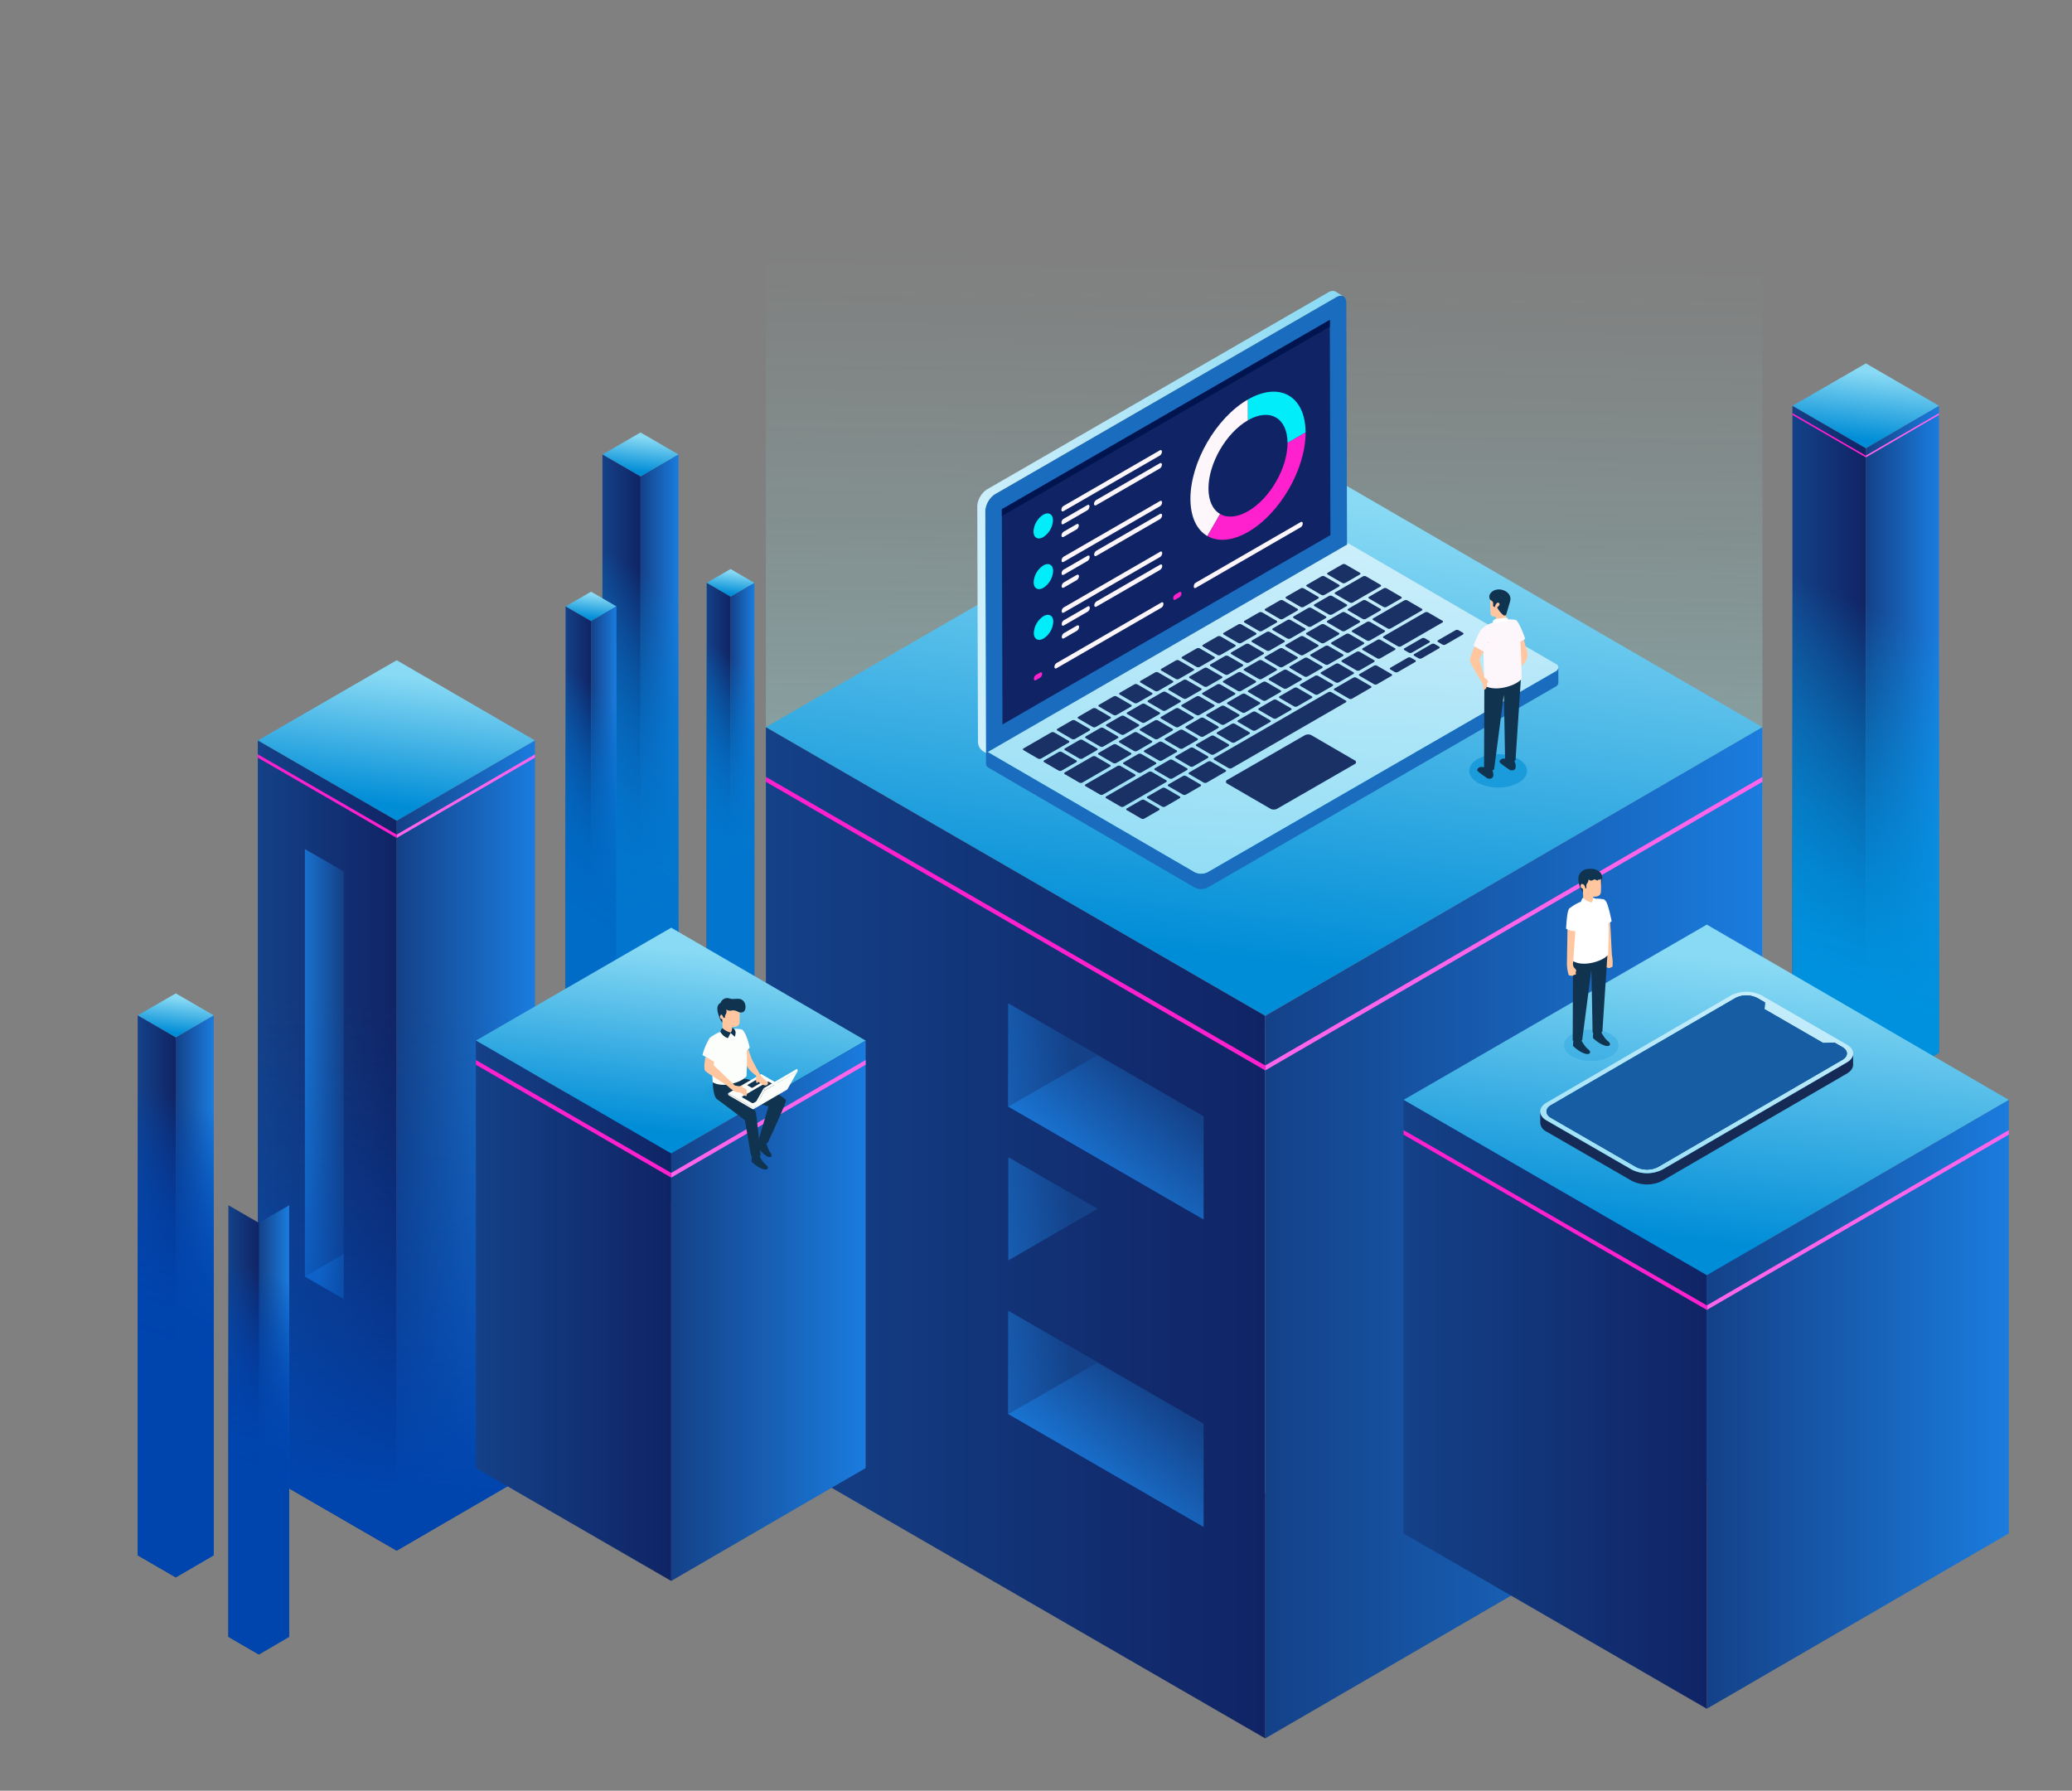<svg xmlns="http://www.w3.org/2000/svg" xmlns:xlink="http://www.w3.org/1999/xlink" width="501" height="433" viewBox="0 0 501 433">
  <rect x="0" y="0" width="501" height="433" fill="#808080" stroke="none"/>
  <defs>
    <linearGradient id="linear-gradient" x1="0.58" y1="0.111" x2="0.421" y2="0.887" gradientUnits="objectBoundingBox">
      <stop offset="0" stop-color="#89daf4"/>
      <stop offset="1" stop-color="#008dd7"/>
    </linearGradient>
    <linearGradient id="linear-gradient-2" y1="0.5" x2="1" y2="0.5" gradientUnits="objectBoundingBox">
      <stop offset="0" stop-color="#144188"/>
      <stop offset="0.997" stop-color="#1a7cde"/>
    </linearGradient>
    <linearGradient id="linear-gradient-3" y1="0.5" x2="1" y2="0.5" gradientUnits="objectBoundingBox">
      <stop offset="0" stop-color="#144188"/>
      <stop offset="0.998" stop-color="#102465"/>
    </linearGradient>
    <linearGradient id="linear-gradient-4" x1="0.521" y1="0.177" x2="0.485" y2="0.729" gradientUnits="objectBoundingBox">
      <stop offset="0" stop-color="#0276ce" stop-opacity="0"/>
      <stop offset="0.061" stop-color="#0276ce" stop-opacity="0.165"/>
      <stop offset="0.154" stop-color="#0276ce" stop-opacity="0.384"/>
      <stop offset="0.251" stop-color="#0276ce" stop-opacity="0.573"/>
      <stop offset="0.351" stop-color="#0276ce" stop-opacity="0.729"/>
      <stop offset="0.453" stop-color="#0276ce" stop-opacity="0.847"/>
      <stop offset="0.561" stop-color="#0276ce" stop-opacity="0.933"/>
      <stop offset="0.676" stop-color="#0276ce" stop-opacity="0.984"/>
      <stop offset="0.812" stop-color="#0276ce"/>
    </linearGradient>
    <linearGradient id="linear-gradient-8" x1="0.521" y1="0.177" x2="0.485" y2="0.729" gradientUnits="objectBoundingBox">
      <stop offset="0" stop-color="#006ac6" stop-opacity="0"/>
      <stop offset="0.05" stop-color="#006ac6" stop-opacity="0.133"/>
      <stop offset="0.145" stop-color="#006ac6" stop-opacity="0.361"/>
      <stop offset="0.244" stop-color="#006bc6" stop-opacity="0.561"/>
      <stop offset="0.345" stop-color="#006bc6" stop-opacity="0.718"/>
      <stop offset="0.45" stop-color="#006bc6" stop-opacity="0.843"/>
      <stop offset="0.56" stop-color="#006bc6" stop-opacity="0.929"/>
      <stop offset="0.678" stop-color="#006bc6" stop-opacity="0.984"/>
      <stop offset="0.817" stop-color="#006cc7"/>
    </linearGradient>
    <linearGradient id="linear-gradient-9" x1="0.58" y1="0.111" x2="0.421" y2="0.887" xlink:href="#linear-gradient"/>
    <linearGradient id="linear-gradient-12" x1="0.516" y1="0.177" x2="0.489" y2="0.729" gradientUnits="objectBoundingBox">
      <stop offset="0" stop-color="#0044ae" stop-opacity="0"/>
      <stop offset="0.004" stop-color="#0044ae" stop-opacity="0.012"/>
      <stop offset="0.104" stop-color="#0044ae" stop-opacity="0.271"/>
      <stop offset="0.208" stop-color="#0044ae" stop-opacity="0.494"/>
      <stop offset="0.316" stop-color="#0044ae" stop-opacity="0.678"/>
      <stop offset="0.426" stop-color="#0044ae" stop-opacity="0.82"/>
      <stop offset="0.542" stop-color="#0044ae" stop-opacity="0.922"/>
      <stop offset="0.666" stop-color="#0044ae" stop-opacity="0.98"/>
      <stop offset="0.812" stop-color="#0044ae"/>
    </linearGradient>
    <linearGradient id="linear-gradient-17" x1="0.503" y1="0.08" x2="0.496" y2="0.805" gradientUnits="objectBoundingBox">
      <stop offset="0.037" stop-color="#93fffd" stop-opacity="0"/>
      <stop offset="0.135" stop-color="#95fefd" stop-opacity="0.071"/>
      <stop offset="0.332" stop-color="#9afdfd" stop-opacity="0.251"/>
      <stop offset="0.608" stop-color="#a3fcfe" stop-opacity="0.545"/>
      <stop offset="0.951" stop-color="#b0fbfe" stop-opacity="0.941"/>
      <stop offset="1" stop-color="#b2fbff"/>
    </linearGradient>
    <linearGradient id="linear-gradient-21" x1="0.498" y1="0.128" x2="0.484" y2="0.887" xlink:href="#linear-gradient-17"/>
    <linearGradient id="linear-gradient-22" x1="0.55" y1="-0.018" x2="0.435" y2="1.175" gradientUnits="objectBoundingBox">
      <stop offset="0" stop-color="#cdeffb"/>
      <stop offset="1" stop-color="#89daf4"/>
    </linearGradient>
    <linearGradient id="linear-gradient-23" x1="0" y1="0.5" x2="1" y2="0.5" xlink:href="#linear-gradient-22"/>
    <linearGradient id="linear-gradient-24" x1="0.66" y1="0.289" x2="0.276" y2="0.794" xlink:href="#linear-gradient-2"/>
    <linearGradient id="linear-gradient-25" x1="1.004" y1="0.352" x2="-0.907" y2="0.634" gradientUnits="objectBoundingBox">
      <stop offset="0.153" stop-color="#144188"/>
      <stop offset="0.997" stop-color="#1a7cde"/>
    </linearGradient>
    <linearGradient id="linear-gradient-33" x1="0.986" y1="0.501" x2="-0.233" y2="0.499" xlink:href="#linear-gradient-2"/>
    <linearGradient id="linear-gradient-34" x1="1.343" y1="0.506" x2="0.34" y2="0.489" xlink:href="#linear-gradient-2"/>
    <linearGradient id="linear-gradient-35" x1="0.49" y1="0.926" x2="0.503" y2="0.327" gradientUnits="objectBoundingBox">
      <stop offset="0" stop-color="#0044ae"/>
      <stop offset="0.183" stop-color="#0044ae" stop-opacity="0.765"/>
      <stop offset="0.461" stop-color="#0044ae" stop-opacity="0.435"/>
      <stop offset="0.7" stop-color="#0044ae" stop-opacity="0.2"/>
      <stop offset="0.887" stop-color="#0044ae" stop-opacity="0.055"/>
      <stop offset="1" stop-color="#0044ae" stop-opacity="0"/>
    </linearGradient>
    <linearGradient id="linear-gradient-39" x1="0.476" y1="0.85" x2="0.524" y2="0.308" gradientUnits="objectBoundingBox">
      <stop offset="0" stop-color="#0091de"/>
      <stop offset="0.094" stop-color="#0091de" stop-opacity="0.965"/>
      <stop offset="0.242" stop-color="#0093df" stop-opacity="0.863"/>
      <stop offset="0.424" stop-color="#0095e1" stop-opacity="0.698"/>
      <stop offset="0.634" stop-color="#0098e3" stop-opacity="0.475"/>
      <stop offset="0.863" stop-color="#009de6" stop-opacity="0.184"/>
      <stop offset="1" stop-color="#00a0e8" stop-opacity="0"/>
    </linearGradient>
    <linearGradient id="linear-gradient-43" x1="0.642" y1="0.005" x2="0.238" y2="1.418" xlink:href="#linear-gradient-22"/>
  </defs>
  <g id="Grupo_940138" data-name="Grupo 940138" transform="translate(-874 -114)">
    <g id="Grupo_924232" data-name="Grupo 924232" transform="translate(1335.188 -38.93)">
      <g id="OBJECTS" transform="translate(-461.355 152.93)">
        <g id="Grupo_920771" data-name="Grupo 920771" transform="translate(145.831 104.573)" style="isolation: isolate">
          <g id="Grupo_920770" data-name="Grupo 920770">
            <path id="Trazado_695012" data-name="Trazado 695012" d="M236.205,163.111l-9.177,5.327-9.217-5.327,9.217-5.327Z" transform="translate(-217.811 -157.784)" fill="url(#linear-gradient)"/>
          </g>
          <path id="Trazado_695013" data-name="Trazado 695013" d="M240.786,165.759V345.665l-9.177,5.327V171.086Z" transform="translate(-222.392 -160.432)" fill="url(#linear-gradient-2)"/>
          <path id="Trazado_695014" data-name="Trazado 695014" d="M227.028,171.086V350.993l-9.217-5.327V165.759Z" transform="translate(-217.811 -160.432)" fill="url(#linear-gradient-3)"/>
        </g>
        <path id="Trazado_695015" data-name="Trazado 695015" d="M227.028,157.784l-9.217,5.327V343.018l9.217,5.327,9.177-5.327V163.111Z" transform="translate(-71.98 -53.211)" fill="url(#linear-gradient-4)"/>
        <g id="Grupo_920775" data-name="Grupo 920775" transform="translate(136.918 143.071)" style="isolation: isolate">
          <g id="Grupo_920774" data-name="Grupo 920774">
            <path id="Trazado_695016" data-name="Trazado 695016" d="M216.773,218.981l-6.139,3.564-6.166-3.564,6.166-3.564Z" transform="translate(-204.469 -215.417)" fill="url(#linear-gradient)"/>
          </g>
          <path id="Trazado_695017" data-name="Trazado 695017" d="M219.838,220.752V341.1l-6.139,3.564V224.315Z" transform="translate(-207.533 -217.188)" fill="url(#linear-gradient-2)"/>
          <path id="Trazado_695018" data-name="Trazado 695018" d="M210.635,224.315V344.661l-6.166-3.564V220.752Z" transform="translate(-204.469 -217.188)" fill="url(#linear-gradient-3)"/>
        </g>
        <path id="Trazado_695019" data-name="Trazado 695019" d="M210.634,215.417l-6.166,3.564V339.326l6.166,3.564,6.139-3.564V218.981Z" transform="translate(-67.551 -72.346)" fill="url(#linear-gradient-8)"/>
        <g id="Grupo_920779" data-name="Grupo 920779" transform="translate(33.458 240.198)" style="isolation: isolate">
          <g id="Grupo_920778" data-name="Grupo 920778">
            <path id="Trazado_695020" data-name="Trazado 695020" d="M67.983,366.144l-9.177,5.327-9.217-5.327,9.217-5.327Z" transform="translate(-49.589 -360.816)" fill="url(#linear-gradient-9)"/>
          </g>
          <path id="Trazado_695021" data-name="Trazado 695021" d="M72.564,368.792V499.344l-9.177,5.327V374.119Z" transform="translate(-54.17 -363.464)" fill="url(#linear-gradient-2)"/>
          <path id="Trazado_695022" data-name="Trazado 695022" d="M58.806,374.119V504.671l-9.217-5.327V368.792Z" transform="translate(-49.589 -363.464)" fill="url(#linear-gradient-3)"/>
        </g>
        <path id="Trazado_695023" data-name="Trazado 695023" d="M58.806,360.816l-9.217,5.327V496.7l9.217,5.327,9.177-5.327V366.144Z" transform="translate(-16.131 -120.618)" fill="url(#linear-gradient-12)"/>
        <g id="Grupo_920783" data-name="Grupo 920783" transform="translate(171.036 137.595)" style="isolation: isolate">
          <g id="Grupo_920782" data-name="Grupo 920782">
            <path id="Trazado_695024" data-name="Trazado 695024" d="M267.093,210.563l-5.762,3.345-5.787-3.345,5.787-3.345Z" transform="translate(-255.544 -207.218)" fill="url(#linear-gradient)"/>
          </g>
          <path id="Trazado_695025" data-name="Trazado 695025" d="M269.97,212.225V325.183l-5.762,3.345V215.57Z" transform="translate(-258.421 -208.881)" fill="url(#linear-gradient-2)"/>
          <path id="Trazado_695026" data-name="Trazado 695026" d="M261.331,215.57V328.528l-5.787-3.345V212.225Z" transform="translate(-255.544 -208.881)" fill="url(#linear-gradient-3)"/>
        </g>
        <path id="Trazado_695027" data-name="Trazado 695027" d="M261.331,207.218l-5.787,3.345V323.521l5.787,3.345,5.762-3.345V210.563Z" transform="translate(-84.508 -69.623)" fill="url(#linear-gradient-4)"/>
        <path id="Trazado_695028" data-name="Trazado 695028" d="M276.977,41.675V305.957l120.74,69.785,120.216-69.786V41.674Z" transform="translate(-91.623 -14.662)" opacity="0.561" fill="url(#linear-gradient-17)" style="mix-blend-mode: overlay;isolation: isolate"/>
        <g id="Grupo_920788" data-name="Grupo 920788" transform="translate(185.354 106.048)">
          <g id="Grupo_920787" data-name="Grupo 920787" style="isolation: isolate">
            <g id="Grupo_920786" data-name="Grupo 920786">
              <path id="Trazado_695029" data-name="Trazado 695029" d="M517.932,229.776,397.716,299.562l-120.74-69.785,120.74-69.786Z" transform="translate(-276.976 -159.991)" fill="url(#linear-gradient)"/>
            </g>
            <path id="Trazado_695030" data-name="Trazado 695030" d="M577.94,264.46V439.184L457.724,508.97V334.245Z" transform="translate(-336.985 -194.675)" fill="url(#linear-gradient-2)"/>
            <path id="Trazado_695031" data-name="Trazado 695031" d="M397.716,334.246V508.971l-120.74-69.785V264.461Z" transform="translate(-276.976 -194.675)" fill="url(#linear-gradient-3)"/>
          </g>
        </g>
        <path id="Trazado_695032" data-name="Trazado 695032" d="M457.724,353.427,577.94,283.641v-1.193L457.724,352.234Z" transform="translate(-151.631 -94.6)" fill="#ff65eb"/>
        <path id="Trazado_695033" data-name="Trazado 695033" d="M276.976,283.643l120.74,69.785v-1.193L276.976,282.45Z" transform="translate(-91.623 -94.6)" fill="#ff20ce"/>
        <path id="Trazado_695034" data-name="Trazado 695034" d="M443.287,124.9l4.771,33.947,5.08,2.933,5.047-2.933,4.188-33.947Z" transform="translate(-146.838 -42.295)" opacity="0.561" fill="url(#linear-gradient-21)" style="mix-blend-mode: overlay;isolation: isolate"/>
        <path id="Trazado_695035" data-name="Trazado 695035" d="M450.43,174.266l5.047-2.933,5.08,2.933L455.51,177.2Z" transform="translate(-149.209 -57.709)" fill="#a5ffff"/>
        <g id="Grupo_920791" data-name="Grupo 920791" transform="translate(238.398 71.497)">
          <path id="Trazado_695042" data-name="Trazado 695042" d="M441.416,198.027a3.5,3.5,0,0,1,3.191,0l49.765,28.92a.978.978,0,0,1,0,1.852l-84.107,48.56a3.523,3.523,0,0,1-3.2,0L357.3,248.435a.976.976,0,0,1,.01-1.849Z" transform="translate(-356.469 -137.941)" fill="url(#linear-gradient-22)"/>
          <path id="Trazado_695043" data-name="Trazado 695043" d="M447.969,209.964a.85.85,0,0,1-.762,0l-3.475-2.019a.234.234,0,0,1,0-.442l3.5-2.019a.845.845,0,0,1,.762,0l3.475,2.019a.234.234,0,0,1,0,.442Zm-1.529.882a.234.234,0,0,0,0-.442l-3.475-2.019a.85.85,0,0,0-.762,0l-3.5,2.019a.234.234,0,0,0,0,.442l3.475,2.019a.845.845,0,0,0,.762,0Zm-5.033,2.906c.216-.125.21-.321,0-.442l-3.475-2.019a.834.834,0,0,0-.762,0l-3.49,2.015c-.216.125-.21.321,0,.441l3.475,2.019a.834.834,0,0,0,.762,0Zm20.047,0a.234.234,0,0,0,0-.441l-3.475-2.019a.846.846,0,0,0-.762,0l-3.5,2.019a.234.234,0,0,0,0,.441l3.474,2.019a.846.846,0,0,0,.762,0ZM444.771,217.6l3.49-2.015c.216-.125.21-.321,0-.442l-3.474-2.019a.834.834,0,0,0-.762,0l-3.49,2.015c-.216.125-.218.325-.01.446L444,217.6A.851.851,0,0,0,444.771,217.6Zm8.184-3.405a.845.845,0,0,0-.762,0l-3.5,2.019a.234.234,0,0,0,0,.442l3.475,2.019a.85.85,0,0,0,.762,0l3.5-2.019a.234.234,0,0,0,0-.442Zm-21.6,5.367a.234.234,0,0,0,0-.442l-3.475-2.019a.846.846,0,0,0-.762,0l-3.5,2.019a.234.234,0,0,0,0,.442l3.474,2.019a.846.846,0,0,0,.762,0Zm3.357,3.847,3.5-2.019a.234.234,0,0,0,0-.441l-3.474-2.019a.846.846,0,0,0-.762,0l-3.5,2.019a.234.234,0,0,0,0,.441l3.474,2.019A.846.846,0,0,0,434.711,223.4Zm-8.383-.945a.234.234,0,0,0,0-.441L422.855,220a.845.845,0,0,0-.762,0l-3.5,2.019a.234.234,0,0,0,0,.441l3.475,2.019a.846.846,0,0,0,.762,0Zm15.781,2.019a.846.846,0,0,0,.762,0l3.5-2.019a.234.234,0,0,0,0-.442L442.9,220a.845.845,0,0,0-.762,0l-3.5,2.019a.234.234,0,0,0,0,.441Zm-16.658-.633a.234.234,0,0,0,0,.442l3.475,2.019a.845.845,0,0,0,.762,0l3.5-2.019a.234.234,0,0,0,0-.442l-3.475-2.019a.845.845,0,0,0-.762,0Zm-4.149,1.516a.234.234,0,0,0,0-.442l-3.475-2.019a.846.846,0,0,0-.762,0l-3.5,2.019a.234.234,0,0,0,0,.442l3.474,2.019a.85.85,0,0,0,.762,0Zm15.781,2.019a.847.847,0,0,0,.762,0l3.5-2.019a.234.234,0,0,0,0-.442l-3.475-2.019a.846.846,0,0,0-.762,0l-3.5,2.019a.234.234,0,0,0,0,.442Zm27.567-.229c-.216.125-.21.321,0,.442l1.039.6a.832.832,0,0,0,.762,0l4.176-2.41a.234.234,0,0,0,0-.442l-1.039-.6a.849.849,0,0,0-.762,0Zm-44.226-.4c-.216.125-.21.321,0,.442l3.475,2.019a.834.834,0,0,0,.762,0l3.49-2.015c.216-.125.21-.321,0-.441l-3.475-2.019a.836.836,0,0,0-.762,0Zm12.419-.945a.85.85,0,0,0-.762,0l-3.5,2.019a.234.234,0,0,0,0,.442l3.475,2.019a.846.846,0,0,0,.762,0l3.5-2.019a.234.234,0,0,0,0-.442ZM415.4,229.649c-.216.125-.21.321,0,.442l3.475,2.019a.832.832,0,0,0,.762,0l3.49-2.015c.216-.125.21-.321,0-.441l-3.475-2.019a.832.832,0,0,0-.762,0Zm26.942.921c.209-.121.217-.317,0-.441l-3.468-2.015a.834.834,0,0,0-.762,0l-3.5,2.019c-.209.12-.217.316,0,.441l3.468,2.015a.834.834,0,0,0,.762,0Zm-31.1.6a.234.234,0,0,0,0-.442l-3.475-2.019a.846.846,0,0,0-.762,0l-3.49,2.015c-.216.125-.217.325-.009.446l3.475,2.019a.848.848,0,0,0,.769,0Zm-.878,1.386a.234.234,0,0,0,0,.442l3.474,2.019a.85.85,0,0,0,.762,0L418.1,233a.234.234,0,0,0,0-.442l-3.475-2.019a.846.846,0,0,0-.762,0Zm22.691,2.935a.834.834,0,0,0,.762,0l3.5-2.019c.21-.12.218-.316,0-.441l-3.468-2.015a.832.832,0,0,0-.762,0l-3.5,2.019c-.209.121-.218.317,0,.441Zm-26.839-1.419a.234.234,0,0,0,0-.442l-3.475-2.019a.845.845,0,0,0-.762,0l-3.5,2.019a.234.234,0,0,0,0,.442l3.475,2.019a.85.85,0,0,0,.762,0Zm16.575-2.465a.849.849,0,0,0-.77,0l-3.49,2.015c-.216.125-.21.321,0,.442L422,236.086a.836.836,0,0,0,.762,0l3.49-2.015c.216-.125.217-.325.009-.446Zm-17.453,3.851a.234.234,0,0,0,0,.442l3.475,2.019a.846.846,0,0,0,.762,0l3.5-2.019a.234.234,0,0,0,0-.442l-3.475-2.019a.849.849,0,0,0-.761,0Zm40.037.033a.233.233,0,0,0,0,.442l3.474,2.019a.834.834,0,0,0,.762,0l4.514-2.607a.234.234,0,0,0,0-.441l-3.475-2.019a.845.845,0,0,0-.762,0Zm-27.618-.979a.847.847,0,0,0-.762,0l-3.49,2.015c-.216.125-.218.325-.01.446l3.475,2.019a.848.848,0,0,0,.769,0l3.49-2.015a.234.234,0,0,0,0-.442Zm22.085,3.294c.209-.121.21-.321,0-.446l-3.468-2.015a.836.836,0,0,0-.762,0l-3.5,2.019c-.209.121-.217.317,0,.442l3.468,2.015a.848.848,0,0,0,.769,0Zm-39.53.554a.234.234,0,0,0,0,.441l3.475,2.019a.845.845,0,0,0,.762,0l3.5-2.019a.234.234,0,0,0,0-.441l-3.475-2.019a.846.846,0,0,0-.762,0Zm-4.148,1.515a.233.233,0,0,0,0-.441l-3.474-2.02a.848.848,0,0,0-.762,0l-3.5,2.019a.234.234,0,0,0,0,.442l3.475,2.019a.846.846,0,0,0,.762,0Zm16.568-2.46a.846.846,0,0,0-.762,0l-3.5,2.019a.234.234,0,0,0,0,.441l3.474,2.019a.846.846,0,0,0,.762,0l3.5-2.019a.234.234,0,0,0,0-.441Zm-13.211,6.307,3.49-2.015c.216-.125.217-.325.009-.446l-3.475-2.019a.848.848,0,0,0-.769,0l-3.49,2.015a.234.234,0,0,0,0,.441l3.475,2.019A.846.846,0,0,0,399.519,243.722Zm-8.391-.941c.216-.125.218-.325.01-.446l-3.475-2.019a.848.848,0,0,0-.769,0l-3.49,2.015c-.216.125-.21.321,0,.441l3.475,2.019a.832.832,0,0,0,.762,0Zm16.575-2.465a.845.845,0,0,0-.762,0l-3.5,2.019a.234.234,0,0,0,0,.442l3.475,2.019a.847.847,0,0,0,.762,0l3.5-2.019a.234.234,0,0,0,0-.442Zm22.085,3.293c.209-.12.21-.321,0-.446l-3.468-2.015a.834.834,0,0,0-.762,0l-3.5,2.019c-.209.12-.217.316,0,.441l3.468,2.015a.848.848,0,0,0,.769,0Zm-39.53.554a.233.233,0,0,0,0,.442l3.475,2.019a.834.834,0,0,0,.762,0l3.49-2.015c.216-.125.21-.321,0-.442l-3.475-2.019a.834.834,0,0,0-.762,0ZM401.89,247.7a.846.846,0,0,0,.762,0l3.5-2.019a.234.234,0,0,0,0-.442l-3.475-2.019a.846.846,0,0,0-.762,0l-3.5,2.019a.234.234,0,0,0,0,.442Zm-4.239-1.578a.848.848,0,0,0-.769,0l-3.49,2.015c-.216.124-.21.32,0,.441l3.475,2.019a.832.832,0,0,0,.762,0l3.491-2.015c.216-.125.217-.325.009-.445Zm22.077,3.3c.216-.125.21-.321,0-.446l-3.468-2.015a.822.822,0,0,0-.762,0L412,248.972c-.216.125-.224.321-.009.446l3.468,2.015a.851.851,0,0,0,.776,0Zm-49.55.554a.233.233,0,0,0,0,.441l3.475,2.019a.845.845,0,0,0,.762,0l6.663-3.847a.234.234,0,0,0,0-.441l-3.475-2.019a.845.845,0,0,0-.762,0Zm21.652,3.535a.85.85,0,0,0,.769,0l3.49-2.015a.234.234,0,0,0,0-.442l-3.475-2.019a.846.846,0,0,0-.762,0l-3.49,2.015c-.216.125-.217.325-.009.446Zm24.46-1.224c-.216.125-.218.325-.009.446l3.474,2.019a.849.849,0,0,0,.77,0l27.548-15.9a.234.234,0,0,0,0-.442l-3.474-2.019a.846.846,0,0,0-.762,0Zm-41.119.591a.234.234,0,0,0,0,.441l3.475,2.019a.85.85,0,0,0,.762,0l3.5-2.019a.234.234,0,0,0,0-.441l-3.474-2.019a.846.846,0,0,0-.762,0Zm22.691,2.935a.832.832,0,0,0,.762,0l3.49-2.015c.216-.125.225-.321.01-.446l-3.468-2.015a.837.837,0,0,0-.77,0l-3.49,2.015c-.209.121-.217.317,0,.442Zm11.813-.587c.209-.121.21-.321,0-.446l-3.468-2.015a.834.834,0,0,0-.762,0l-3.5,2.019c-.209.121-.218.317,0,.442l3.468,2.015a.85.85,0,0,0,.769,0Zm-29.51.553a.234.234,0,0,0,0,.442l3.475,2.019a.844.844,0,0,0,.761,0l6.663-3.847a.234.234,0,0,0,0-.442l-3.474-2.019a.85.85,0,0,0-.762,0Zm30.075,0c-.216.125-.21.321,0,.441l3.475,2.019a.832.832,0,0,0,.762,0l4.514-2.607a.234.234,0,0,0,0-.441l-3.475-2.019a.844.844,0,0,0-.762,0Zm-20.08,5.808c-.209.121-.218.317,0,.442l3.468,2.015a.848.848,0,0,0,.769,0l10.255-5.921c.209-.121.21-.321,0-.446l-3.468-2.015a.836.836,0,0,0-.762,0Zm10.02,0a.234.234,0,0,0,0,.442l3.475,2.019a.846.846,0,0,0,.762,0l3.5-2.019a.234.234,0,0,0,0-.441l-3.475-2.019a.847.847,0,0,0-.762,0Zm56.28-50.737a.234.234,0,0,0,0-.442l-3.475-2.019a.849.849,0,0,0-.762,0l-6.663,3.848c-.216.125-.21.321,0,.441l3.474,2.019a.834.834,0,0,0,.762,0Zm-20.08,5.808a.234.234,0,0,0,0-.442l-3.475-2.019a.845.845,0,0,0-.762,0l-3.5,2.019a.234.234,0,0,0,0,.442l3.475,2.019a.846.846,0,0,0,.762,0Zm3.357,3.847,3.5-2.019a.234.234,0,0,0,0-.441l-3.475-2.019a.847.847,0,0,0-.762,0l-3.5,2.019a.234.234,0,0,0,0,.442l3.475,2.019A.845.845,0,0,0,439.737,220.5Zm26.711-3.851c.209-.121.218-.317,0-.442l-3.468-2.015a.838.838,0,0,0-.762,0l-7.492,4.326c-.209.121-.218.317,0,.442l3.468,2.015a.836.836,0,0,0,.762,0Zm-19.306,4.921a.834.834,0,0,0,.762,0l3.49-2.015c.216-.125.21-.321,0-.442l-3.475-2.019a.834.834,0,0,0-.762,0l-3.49,2.015c-.216.125-.21.321,0,.442Zm10.285.287c.209-.121.218-.317,0-.442l-3.468-2.015a.834.834,0,0,0-.762,0l-3.5,2.019c-.209.12-.217.316,0,.441l3.468,2.015a.832.832,0,0,0,.762,0Zm-.178.991c-.209.121-.218.317,0,.442L460.7,225.3a.845.845,0,0,0,.762,0l9.967-5.753a.234.234,0,0,0,0-.442l-3.453-2.007a.834.834,0,0,0-.762,0Zm-4.856,1.916c.216-.125.217-.317,0-.442l-3.468-2.015a.822.822,0,0,0-.762,0l-3.49,2.015c-.216.125-.218.317,0,.442l3.468,2.015a.822.822,0,0,0,.762,0Zm9.885,1.007c-.216.125-.21.321,0,.442l1.032.6a.836.836,0,0,0,.769,0l4.175-2.41c.21-.121.21-.321,0-.446l-1.032-.6a.85.85,0,0,0-.762,0Zm-3.389,4.687c-.216.125-.21.321,0,.442l1.031.6a.839.839,0,0,0,.77,0l4.175-2.411c.209-.121.21-.321,0-.446l-1.031-.6a.85.85,0,0,0-.762,0Zm11.524-6.637c-.216.124-.21.32,0,.441l1.032.6a.836.836,0,0,0,.769,0l4.175-2.411c.21-.121.21-.321,0-.446l-1.032-.6a.846.846,0,0,0-.762,0Zm-10.48,2.357a.234.234,0,0,0,0-.442l-3.453-2.007a.834.834,0,0,0-.762,0l-3.5,2.019c-.209.121-.217.316,0,.441l3.454,2.007a.846.846,0,0,0,.762,0Zm-12.566,1.486c.209-.121.217-.317,0-.442l-3.468-2.015a.834.834,0,0,0-.762,0l-3.491,2.015c-.216.125-.224.321-.009.446l3.468,2.015a.838.838,0,0,0,.769,0Zm-31.1.6c.216-.125.217-.325.009-.446L412.8,225.8a.85.85,0,0,0-.769,0l-3.49,2.015c-.216.125-.21.321,0,.442l3.475,2.019a.832.832,0,0,0,.762,0Zm34.393,2.844a.85.85,0,0,0,.769,0l3.375-1.949.1-.083a.234.234,0,0,0,0-.442l-3.454-2.007a.834.834,0,0,0-.762,0l-3.5,2.019c-.209.121-.218.317,0,.442ZM427.816,228.7a.845.845,0,0,0-.762,0l-3.5,2.019a.234.234,0,0,0,0,.441l3.475,2.019a.845.845,0,0,0,.762,0l3.5-2.019a.234.234,0,0,0,0-.441Zm17.818,5.309a.835.835,0,0,0,.769,0l3.49-2.015a.237.237,0,0,0,0-.45l-3.468-2.015a.835.835,0,0,0-.77,0l-3.49,2.015c-.216.125-.217.317,0,.442Zm5.79-2.015c-.216.125-.21.321,0,.442l3.475,2.019a.836.836,0,0,0,.762,0l3.461-2c.216-.125.218-.325.01-.446l-3.475-2.019a.848.848,0,0,0-.769,0Zm-6.558,2.906c.216-.125.21-.32,0-.445l-3.468-2.015a.821.821,0,0,0-.762,0l-3.49,2.015c-.216.125-.225.32-.01.445l3.468,2.015a.851.851,0,0,0,.776,0Zm-16.839,3.489a.833.833,0,0,0,.762,0l3.5-2.019c.209-.121.217-.317,0-.442l-3.468-2.015a.836.836,0,0,0-.762,0l-3.5,2.019c-.209.121-.217.317,0,.442Zm-26.84-1.42a.234.234,0,0,0,0-.442l-3.475-2.019a.85.85,0,0,0-.762,0l-3.5,2.019a.234.234,0,0,0,0,.442l3.475,2.019a.845.845,0,0,0,.761,0ZM423,241.295a.836.836,0,0,0,.762,0l3.49-2.015c.216-.125.224-.321.009-.446l-3.468-2.015a.836.836,0,0,0-.769,0l-3.49,2.015c-.209.121-.218.317,0,.442Zm11.813-.587c.209-.121.21-.321,0-.446l-3.468-2.015a.832.832,0,0,0-.762,0l-3.5,2.019c-.209.121-.218.317,0,.442l3.468,2.015a.849.849,0,0,0,.77,0ZM417.968,244.2a.836.836,0,0,0,.769,0l3.49-2.015c.216-.125.218-.316,0-.441l-3.468-2.015a.822.822,0,0,0-.762,0l-3.49,2.015c-.216.125-.224.321-.009.446Zm-5.027,2.9a.836.836,0,0,0,.762,0l3.5-2.019c.209-.121.217-.317,0-.442l-3.468-2.015a.832.832,0,0,0-.762,0l-3.5,2.019c-.209.121-.218.317,0,.442Zm-26.839-1.42a.234.234,0,0,0,0-.442l-3.475-2.019a.85.85,0,0,0-.762,0l-3.49,2.015c-.216.125-.217.325-.009.446l3.474,2.019a.849.849,0,0,0,.77,0Zm38.652.833c.216-.125.218-.325,0-.45l-3.468-2.015a.836.836,0,0,0-.769,0l-3.49,2.015c-.216.125-.218.317,0,.442l3.468,2.015a.837.837,0,0,0,.77,0Zm-35.288,3.01,3.49-2.015a.234.234,0,0,0,0-.442l-3.474-2.019a.846.846,0,0,0-.762,0l-3.49,2.015c-.216.125-.218.325-.009.446l3.474,2.019A.849.849,0,0,0,389.466,249.526Zm18.449.479a.832.832,0,0,0,.762,0l3.5-2.019c.209-.121.218-.317,0-.442l-3.468-2.015a.834.834,0,0,0-.762,0l-3.5,2.019c-.209.121-.217.317,0,.442Zm-24.244,2.427a.845.845,0,0,0,.762,0l3.5-2.019a.234.234,0,0,0,0-.442l-3.475-2.019a.844.844,0,0,0-.761,0l-3.5,2.019a.234.234,0,0,0,0,.442Zm23.478-1.544c.209-.121.217-.317,0-.441l-3.468-2.015a.832.832,0,0,0-.762,0l-3.5,2.019c-.209.12-.218.316,0,.441l3.468,2.015a.834.834,0,0,0,.762,0Zm3.287,3.448a.848.848,0,0,0,.769,0l3.5-2.019c.209-.12.21-.321,0-.446l-3.468-2.015a.834.834,0,0,0-.762,0l-3.5,2.019c-.209.12-.217.316,0,.441Zm-25.269,4.347c-.209.121-.217.317,0,.442l3.468,2.015a.832.832,0,0,0,.762,0l7.695-4.442c.216-.125.217-.317,0-.442l-3.468-2.015a.824.824,0,0,0-.762,0Zm20.047,0c-.216.125-.217.325-.009.446l3.474,2.019a.849.849,0,0,0,.77,0l3.49-2.015a.234.234,0,0,0,0-.442l-3.475-2.019a.846.846,0,0,0-.762,0Zm14.231-1.095a.489.489,0,0,0-.005.925l10.439,6.066a1.767,1.767,0,0,0,1.6,0l18.744-10.789a.488.488,0,0,0,0-.925l-10.438-6.067a1.755,1.755,0,0,0-1.6,0Zm-24.291,6.9a.234.234,0,0,0,0,.441l3.474,2.019a.846.846,0,0,0,.762,0l3.5-2.019a.234.234,0,0,0,0-.441l-3.475-2.019a.846.846,0,0,0-.762,0Z" transform="translate(-360.911 -140.514)" fill="#193164"/>
          <path id="Trazado_695044" data-name="Trazado 695044" d="M441.283,108.6c1.327-.766,2.4-.152,2.409,1.373l.166,58.486L356.55,218.865l-.166-58.485a5.275,5.275,0,0,1,2.393-4.146Z" transform="translate(-356.384 -108.269)" fill="#1a6cbe"/>
          <path id="Trazado_695045" data-name="Trazado 695045" d="M495.034,242.895a1.124,1.124,0,0,1-.665.929l-84.107,48.56a3.523,3.523,0,0,1-3.2,0L357.3,263.459c-.052-.031-.091-.065-.137-.1a1.667,1.667,0,0,1-.163-.121,1.287,1.287,0,0,1-.18-.2l-.025-.036a.949.949,0,0,1-.108-.21c0-.008,0-.016-.007-.024a.777.777,0,0,1-.039-.232l.011,3.683v.019a.649.649,0,0,0,.039.212c0,.008,0,.016.007.024s0,.013.006.019a.85.85,0,0,0,.059.128c.012.021.029.042.043.063l.025.036a.392.392,0,0,0,.023.035,1.325,1.325,0,0,0,.14.15l.015.012a1.928,1.928,0,0,0,.164.121c.037.026.067.055.109.08l.027.017,49.765,28.92a3.522,3.522,0,0,0,3.2,0l84.107-48.559a1.128,1.128,0,0,0,.665-.929Z" transform="translate(-356.469 -152.965)" fill="#1a6cbe"/>
        </g>
        <g id="Grupo_920793" data-name="Grupo 920793" transform="translate(236.464 70.343)">
          <g id="Grupo_920792" data-name="Grupo 920792" transform="translate(5.942 7.008)">
            <path id="Trazado_695046" data-name="Trazado 695046" d="M441.687,117.031l.148,52.039-79.3,45.786-.148-52.039Z" transform="translate(-362.383 -117.031)" fill="#102465"/>
          </g>
          <path id="Trazado_695047" data-name="Trazado 695047" d="M441.692,118.682l0-1.651-79.3,45.786,0,1.651Z" transform="translate(-356.441 -110.023)" fill="#00154f"/>
          <path id="Trazado_695048" data-name="Trazado 695048" d="M440.85,107.791a1.941,1.941,0,0,1,.393-.085l.035,0a1.438,1.438,0,0,1,.386.02l.019,0a1.178,1.178,0,0,1,.347.131L440.1,106.7l-.013-.007a1.161,1.161,0,0,0-.247-.1c-.028-.008-.057-.014-.087-.02l-.019,0-.029-.007a1.458,1.458,0,0,0-.145-.017,1.4,1.4,0,0,0-.159,0c-.017,0-.035,0-.053.005l-.035,0c-.03,0-.059,0-.09.009a1.96,1.96,0,0,0-.211.045c-.03.009-.061.023-.092.032s-.056.019-.084.029-.07.021-.107.036a2.977,2.977,0,0,0-.337.168l-82.506,47.635a3.723,3.723,0,0,0-.452.313c-.047.037-.092.081-.139.122-.071.062-.144.12-.212.187-.031.03-.059.064-.09.1l-.08.086c-.03.033-.062.063-.092.1-.067.077-.132.156-.2.237-.022.029-.042.058-.064.087l-.033.045c-.021.029-.043.056-.063.085-.047.068-.094.138-.139.208s-.084.134-.124.2l-.009.017-.009.016c-.032.055-.064.112-.094.168s-.07.136-.1.2-.059.125-.086.188l0,.01-.005.011c-.031.071-.06.143-.087.215s-.056.151-.081.226c-.013.038-.023.076-.035.114l-.015.049c-.008.027-.017.054-.025.081-.025.092-.048.184-.068.276-.012.056-.019.112-.029.167-.005.029-.011.057-.015.086s-.011.053-.014.08a3.524,3.524,0,0,0-.031.47l.162,56.879a2.8,2.8,0,0,0,1.393,2.415l.545.347-.166-58.485a3.621,3.621,0,0,1,.045-.55c0-.029.009-.057.015-.087a4.456,4.456,0,0,1,.121-.524l.015-.048a5.483,5.483,0,0,1,.209-.567l0-.009a5.886,5.886,0,0,1,.283-.561l.009-.016a5.689,5.689,0,0,1,.335-.513l.033-.044a5.4,5.4,0,0,1,.351-.422l.08-.085c.1-.1.2-.193.3-.283.047-.041.092-.085.14-.123a3.725,3.725,0,0,1,.452-.313l82.506-47.634a2.678,2.678,0,0,1,.444-.2Z" transform="translate(-353.488 -106.541)" fill="url(#linear-gradient-23)"/>
        </g>
        <g id="Grupo_920798" data-name="Grupo 920798" transform="translate(355.427 142.523)">
          <g id="Grupo_920797" data-name="Grupo 920797" transform="translate(0 0.722)">
            <path id="Trazado_695049" data-name="Trazado 695049" d="M543.483,275.416a10.884,10.884,0,0,0-9.874-.007c-2.729,1.587-2.7,4.148.032,5.727a10.863,10.863,0,0,0,9.874-.007C546.232,279.549,546.218,276.995,543.483,275.416Z" transform="translate(-531.577 -235.116)" fill="#1a9bdb"/>
            <g id="Grupo_920796" data-name="Grupo 920796" transform="translate(1.914)">
              <g id="Grupo_920795" data-name="Grupo 920795">
                <path id="Trazado_695050" data-name="Trazado 695050" d="M536.986,281.653s-2.474-1.607-2.54-2,.532-.812.949-.8,2.166.161,2.166.161l.561.636S539.124,282.049,536.986,281.653Z" transform="translate(-534.441 -236.653)" fill="#103450"/>
                <path id="Trazado_695051" data-name="Trazado 695051" d="M545.086,278.626s-2.474-1.607-2.541-2,.532-.812.949-.8,2.166.161,2.166.161l.561.636S547.224,279.022,545.086,278.626Z" transform="translate(-537.13 -235.648)" fill="#103450"/>
                <path id="Trazado_695052" data-name="Trazado 695052" d="M537,248.687l-.072,20.348a2.5,2.5,0,0,0,2.431-.053s2.3-17.578,2.342-18c.036-.385.325,16.047.325,16.047a2.134,2.134,0,0,0,2.514-.293l1.281-19.467Z" transform="translate(-535.267 -226.167)" fill="#103450"/>
                <path id="Trazado_695053" data-name="Trazado 695053" d="M548.4,236.028l.138,3.578s2.808-1.482,2.735-3.651c-.016-.491-.945-3.6-1.149-4.389C549.181,232.078,549.124,235.269,548.4,236.028Z" transform="translate(-539.075 -220.952)" fill="#ffc6a0"/>
                <path id="Trazado_695054" data-name="Trazado 695054" d="M538.882,226.238a6.42,6.42,0,0,0-2.389,1.331l.362,13.872s1.752,1.282,5.332.345c2.917-.763,3.683-1.991,3.683-1.991s-.066-6.43-.34-9.244a21.63,21.63,0,0,0-1.084-4.972,8.354,8.354,0,0,0-2.04-.112Z" transform="translate(-535.123 -218.922)" fill="#fdf7fb"/>
                <path id="Trazado_695055" data-name="Trazado 695055" d="M543,222.146l.08-2.711a.633.633,0,0,0,.565-.8c-.117-.747-.816-.256-.939-.036,0,0-.157-2.572-1.52-2.82s-1.928-.05-1.963.614-.079,2.983,0,3.845,0,1.31,1.243,1.275l.108.9s.564.526,2.309.1Z" transform="translate(-536.016 -215.677)" fill="#ffc6a0"/>
              </g>
            </g>
          </g>
          <path id="Trazado_695056" data-name="Trazado 695056" d="M540.069,226.032c.009-.53.094-.818,1.325-.959s2.232-.47,2.357,0-.124.762-1.356.867S540.069,226.032,540.069,226.032Z" transform="translate(-534.396 -217.994)" fill="#fff"/>
          <path id="Trazado_695057" data-name="Trazado 695057" d="M541.267,218.354a.407.407,0,0,0-.236-.545.452.452,0,0,0-.462.194,3.679,3.679,0,0,0-.449.924c-.125-.108-.255-.211-.386-.312l.016-.245a1.967,1.967,0,0,0-.021-.6c-.1-.414-.535-.479-.743-.789a1.319,1.319,0,0,1,.106-1.409,2.29,2.29,0,0,1,1.206-.848c1.623-.532,4.054.661,3.582,2.636-.271,1.135-.668,2.234-.963,3.363-.039.148-.376.206-.522.161a1.068,1.068,0,0,1-.38-.25,6.016,6.016,0,0,1-1.3-1.708C540.745,218.989,541.241,218.441,541.267,218.354Z" transform="translate(-533.984 -214.596)" fill="#103450"/>
        </g>
        <path id="Trazado_695058" data-name="Trazado 695058" d="M536.412,249.11a.39.39,0,0,0,.331.345c.2,0,.329-.2.417-.381l.168-.339a.548.548,0,0,0,.081-.294c-.011-.1-.073-.186-.078-.285-.008-.192.2-.325.251-.509.064-.219-.1-.434-.251-.6a1.724,1.724,0,0,0-.342-.319c-.524-.334-1,.262-.894.773.045.23.2.436.265.661A7.875,7.875,0,0,1,536.412,249.11Z" transform="translate(-177.646 -82.706)" fill="#ffc6a0"/>
        <path id="Trazado_695059" data-name="Trazado 695059" d="M534.948,242.7s-3.023-4.637-3.107-5.675,2.5-6.477,2.5-6.477l1.991,2.215-2.244,4.037,1.271,4.494Z" transform="translate(-176.236 -77.37)" fill="#ffc6a0"/>
        <path id="Trazado_695060" data-name="Trazado 695060" d="M536.11,234.587a6.9,6.9,0,0,0,.488-1.693,6.725,6.725,0,0,0-1.24-4.273c-.568.256-1.475,2.147-2.284,4.239C534.061,233.481,535.075,234.052,536.11,234.587Z" transform="translate(-176.647 -76.729)" fill="#fdf7fb"/>
        <path id="Trazado_695061" data-name="Trazado 695061" d="M550.7,230.225c-.767-2.222-1.774-4.4-2.3-4.581l.223,5.789C549.291,231,550.007,230.617,550.7,230.225Z" transform="translate(-181.735 -75.74)" fill="#fdf7fb"/>
        <g id="Grupo_920801" data-name="Grupo 920801" transform="translate(250.065 94.703)" style="isolation: isolate">
          <g id="Grupo_920800" data-name="Grupo 920800">
            <path id="Trazado_695062" data-name="Trazado 695062" d="M376.193,187.4a5.162,5.162,0,0,0-2.343,4.059c0,1.492,1.059,2.1,2.358,1.349a5.182,5.182,0,0,0,2.349-4.067c0-1.492-1.065-2.091-2.364-1.341" transform="translate(-373.85 -157.639)" fill="#00edf9"/>
            <path id="Trazado_695063" data-name="Trazado 695063" d="M407.745,164.223l-23.286,13.444a1.108,1.108,0,0,0-.5.869v.093c0,.318.228.448.505.288l23.286-13.445a1.1,1.1,0,0,0,.5-.869v-.093c0-.318-.223-.45-.505-.287" transform="translate(-377.206 -150.028)" fill="#fdf7fb"/>
            <path id="Trazado_695064" data-name="Trazado 695064" d="M390.235,184.036l-5.764,3.327a1.112,1.112,0,0,0-.5.869v.087c0,.324.228.454.505.294l5.764-3.328a1.113,1.113,0,0,0,.5-.874v-.087c0-.319-.228-.448-.505-.288" transform="translate(-377.21 -156.607)" fill="#fdf7fb"/>
            <path id="Trazado_695065" data-name="Trazado 695065" d="M411.634,168.919l-15.343,8.859a1.2,1.2,0,0,0-.542.939c0,.341.249.482.546.311l15.343-8.858a1.194,1.194,0,0,0,.536-.936c0-.347-.243-.485-.54-.314" transform="translate(-381.12 -151.586)" fill="#fdf7fb"/>
            <path id="Trazado_695066" data-name="Trazado 695066" d="M387.626,190.959l-3.1,1.79a1.2,1.2,0,0,0-.542.939c0,.347.244.486.546.311l3.1-1.79a1.19,1.19,0,0,0,.537-.936c0-.341-.244-.485-.541-.314" transform="translate(-377.214 -158.904)" fill="#fdf7fb"/>
            <path id="Trazado_695067" data-name="Trazado 695067" d="M376.245,205.757a5.163,5.163,0,0,0-2.343,4.059c0,1.492,1.059,2.094,2.358,1.344a5.172,5.172,0,0,0,2.349-4.061c0-1.492-1.065-2.091-2.364-1.341" transform="translate(-373.867 -163.734)" fill="#00edf9"/>
            <path id="Trazado_695068" data-name="Trazado 695068" d="M407.8,182.58l-23.286,13.445a1.106,1.106,0,0,0-.5.869v.092c0,.318.228.448.505.288L407.8,183.829a1.1,1.1,0,0,0,.5-.869v-.092c0-.318-.223-.451-.505-.288" transform="translate(-377.223 -156.123)" fill="#fdf7fb"/>
            <path id="Trazado_695069" data-name="Trazado 695069" d="M390.287,202.392l-5.763,3.328a1.1,1.1,0,0,0-.5.869v.087c0,.324.228.448.505.288l5.764-3.328a1.1,1.1,0,0,0,.5-.869v-.087c0-.324-.228-.448-.506-.288" transform="translate(-377.227 -162.701)" fill="#fdf7fb"/>
            <path id="Trazado_695070" data-name="Trazado 695070" d="M411.686,187.276l-15.343,8.858a1.2,1.2,0,0,0-.542.933c0,.347.248.482.546.311l15.343-8.859a1.186,1.186,0,0,0,.537-.935c0-.341-.244-.48-.54-.308" transform="translate(-381.137 -157.681)" fill="#fdf7fb"/>
            <path id="Trazado_695071" data-name="Trazado 695071" d="M387.678,209.317l-3.1,1.79a1.2,1.2,0,0,0-.542.939c0,.347.244.485.546.311l3.1-1.79a1.189,1.189,0,0,0,.537-.936c0-.341-.244-.485-.541-.313" transform="translate(-377.231 -164.998)" fill="#fdf7fb"/>
            <path id="Trazado_695072" data-name="Trazado 695072" d="M376.3,224.115a5.16,5.16,0,0,0-2.343,4.059c0,1.492,1.059,2.094,2.358,1.344a5.173,5.173,0,0,0,2.349-4.061c0-1.492-1.065-2.092-2.363-1.341" transform="translate(-373.884 -169.828)" fill="#00edf9"/>
            <path id="Trazado_695073" data-name="Trazado 695073" d="M407.849,200.937l-23.286,13.445a1.108,1.108,0,0,0-.5.869v.092c0,.319.228.448.5.288l23.287-13.444a1.1,1.1,0,0,0,.5-.869v-.093c0-.318-.223-.45-.505-.288" transform="translate(-377.24 -162.217)" fill="#fdf7fb"/>
            <path id="Trazado_695074" data-name="Trazado 695074" d="M390.339,220.742l-5.764,3.328a1.112,1.112,0,0,0-.5.874v.087c0,.324.228.448.505.288l5.764-3.328a1.1,1.1,0,0,0,.5-.869v-.086c0-.325-.228-.454-.506-.294" transform="translate(-377.244 -168.793)" fill="#fdf7fb"/>
            <path id="Trazado_695075" data-name="Trazado 695075" d="M411.738,205.625l-15.343,8.859a1.206,1.206,0,0,0-.542.939c0,.347.248.482.546.311l15.343-8.858a1.187,1.187,0,0,0,.537-.936c0-.341-.244-.485-.54-.314" transform="translate(-381.155 -163.773)" fill="#fdf7fb"/>
            <path id="Trazado_695076" data-name="Trazado 695076" d="M387.73,227.673l-3.1,1.79a1.188,1.188,0,0,0-.542.939c0,.347.244.485.546.311l3.1-1.791a1.188,1.188,0,0,0,.537-.935c0-.347-.244-.486-.54-.314" transform="translate(-377.249 -171.092)" fill="#fdf7fb"/>
            <path id="Trazado_695077" data-name="Trazado 695077" d="M451.422,144.918l.014,5.015c5.281-3.049,9.573-.6,9.59,5.466l4.364-2.52c-.025-8.833-6.277-12.4-13.969-7.961" transform="translate(-399.604 -143.008)" fill="#00edf9"/>
            <path id="Trazado_695078" data-name="Trazado 695078" d="M444.524,145.867c-7.692,4.441-13.9,15.206-13.878,24.038.012,4.419,1.579,7.524,4.11,8.966l3.075-5.333c-1.737-.984-2.812-3.116-2.821-6.152-.017-6.062,4.248-13.455,9.528-16.5l-.014-5.015" transform="translate(-392.706 -143.957)" fill="#fdf7fb"/>
            <path id="Trazado_695079" data-name="Trazado 695079" d="M460.535,157.784l-4.364,2.52c.017,6.067-4.248,13.461-9.528,16.509-2.643,1.526-5.032,1.672-6.77.681l-3.075,5.333c2.525,1.439,6.013,1.221,9.86-1,7.691-4.441,13.9-15.206,13.878-24.044" transform="translate(-394.749 -147.914)" fill="#ff20ce"/>
            <path id="Trazado_695080" data-name="Trazado 695080" d="M407.263,219.32l-25.331,14.625a1.1,1.1,0,0,0-.5.869v.092c0,.318.223.451.505.288l25.331-14.625a1.112,1.112,0,0,0,.507-.872V219.6c0-.318-.228-.448-.51-.285" transform="translate(-376.367 -168.32)" fill="#fdf7fb"/>
            <path id="Trazado_695081" data-name="Trazado 695081" d="M375.474,244.664l-.971.561a1.109,1.109,0,0,0-.5.869v.092c0,.318.228.448.5.288l.971-.561a1.107,1.107,0,0,0,.5-.869v-.092c0-.319-.228-.448-.505-.288" transform="translate(-373.9 -176.735)" fill="#ff20ce"/>
            <path id="Trazado_695082" data-name="Trazado 695082" d="M457.7,190.2l-25.33,14.625a1.113,1.113,0,0,0-.507.872v.093c0,.318.228.448.51.285L457.7,191.449a1.1,1.1,0,0,0,.5-.869v-.092c0-.318-.223-.451-.505-.288" transform="translate(-393.109 -158.653)" fill="#fdf7fb"/>
            <path id="Trazado_695083" data-name="Trazado 695083" d="M425.905,215.548l-.967.558a1.1,1.1,0,0,0-.5.869v.092c0,.319.223.451.505.288l.966-.558a1.1,1.1,0,0,0,.5-.869v-.093c0-.318-.223-.45-.5-.287" transform="translate(-390.645 -167.068)" fill="#ff20ce"/>
          </g>
        </g>
        <g id="Grupo_920809" data-name="Grupo 920809" transform="translate(243.974 242.637)">
          <path id="Trazado_695096" data-name="Trazado 695096" d="M411.953,416.715V391.758l-47.221-27.293v24.957Z" transform="translate(-364.731 -364.466)" fill="url(#linear-gradient-24)"/>
          <path id="Trazado_695097" data-name="Trazado 695097" d="M364.847,364.566l-.116.067v24.823l21.59-12.479Z" transform="translate(-364.731 -364.499)" fill="url(#linear-gradient-25)"/>
        </g>
        <g id="Grupo_920810" data-name="Grupo 920810" transform="translate(243.974 279.807)">
          <path id="Trazado_695098" data-name="Trazado 695098" d="M411.953,472.358V447.4l-47.221-27.293v24.957Z" transform="translate(-364.731 -420.109)" fill="url(#linear-gradient-24)"/>
          <path id="Trazado_695099" data-name="Trazado 695099" d="M364.847,420.209l-.116.067V445.1l21.59-12.479Z" transform="translate(-364.731 -420.142)" fill="url(#linear-gradient-25)"/>
        </g>
        <g id="Grupo_920811" data-name="Grupo 920811" transform="translate(243.974 316.977)">
          <path id="Trazado_695100" data-name="Trazado 695100" d="M411.953,528V503.045l-47.221-27.293v24.957Z" transform="translate(-364.731 -475.752)" fill="url(#linear-gradient-24)"/>
          <path id="Trazado_695101" data-name="Trazado 695101" d="M364.847,475.852l-.116.067v24.823l21.59-12.479Z" transform="translate(-364.731 -475.785)" fill="url(#linear-gradient-25)"/>
        </g>
        <g id="Grupo_920818" data-name="Grupo 920818" transform="translate(62.507 159.642)" style="isolation: isolate">
          <g id="Grupo_920817" data-name="Grupo 920817">
            <path id="Trazado_695112" data-name="Trazado 695112" d="M160.095,259.632l-33.437,19.41-33.583-19.41,33.583-19.41Z" transform="translate(-93.075 -240.222)" fill="url(#linear-gradient)"/>
          </g>
          <path id="Trazado_695113" data-name="Trazado 695113" d="M176.786,269.279V445.767l-33.437,19.41V288.689Z" transform="translate(-109.766 -249.869)" fill="url(#linear-gradient-2)"/>
          <path id="Trazado_695114" data-name="Trazado 695114" d="M126.658,288.689V465.177l-33.583-19.41V269.279Z" transform="translate(-93.075 -249.869)" fill="url(#linear-gradient-3)"/>
        </g>
        <path id="Trazado_695115" data-name="Trazado 695115" d="M143.348,294.5l33.437-19.41v-.807l-33.437,19.41Z" transform="translate(-47.259 -91.889)" fill="#ff65eb"/>
        <path id="Trazado_695116" data-name="Trazado 695116" d="M93.075,275.09l33.583,19.41v-.807l-33.583-19.41Z" transform="translate(-30.568 -91.889)" fill="#ff20ce"/>
        <path id="Trazado_695123" data-name="Trazado 695123" d="M119.509,314.012l-9.4-5.432v103.36l9.4,5.432Z" transform="translate(-36.224 -103.275)" fill="url(#linear-gradient-33)"/>
        <path id="Trazado_695124" data-name="Trazado 695124" d="M110.111,460.612l9.4,5.432V455.18Z" transform="translate(-36.225 -151.947)" fill="url(#linear-gradient-34)"/>
        <path id="Trazado_695125" data-name="Trazado 695125" d="M126.658,288.689l-33.583-19.41V445.767l33.583,19.41,33.437-19.41V269.279Z" transform="translate(-30.568 -90.228)" fill="url(#linear-gradient-35)"/>
        <g id="Grupo_920829" data-name="Grupo 920829" transform="translate(433.56 87.865)">
          <g id="Grupo_920828" data-name="Grupo 920828" style="isolation: isolate">
            <g id="Grupo_920827" data-name="Grupo 920827">
              <path id="Trazado_695126" data-name="Trazado 695126" d="M684,143.04l-17.688,10.268-17.765-10.268,17.765-10.268Z" transform="translate(-648.542 -132.773)" fill="url(#linear-gradient)"/>
            </g>
            <path id="Trazado_695127" data-name="Trazado 695127" d="M692.825,148.144v156.44l-17.688,10.268V158.412Z" transform="translate(-657.372 -137.876)" fill="url(#linear-gradient-2)"/>
            <path id="Trazado_695128" data-name="Trazado 695128" d="M666.308,158.412v156.44l-17.765-10.268V148.144Z" transform="translate(-648.542 -137.876)" fill="url(#linear-gradient-3)"/>
          </g>
        </g>
        <path id="Trazado_695129" data-name="Trazado 695129" d="M675.137,161.485l17.688-10.268v-.427l-17.688,10.268Z" transform="translate(-223.813 -50.89)" fill="#ff65eb"/>
        <path id="Trazado_695130" data-name="Trazado 695130" d="M648.542,151.217l17.765,10.268v-.427l-17.765-10.268Z" transform="translate(-214.983 -50.89)" fill="#ff20ce"/>
        <path id="Trazado_695137" data-name="Trazado 695137" d="M655.53,122.8l-6.987,4.039v156.44l17.765,10.268L684,283.282V126.843Z" transform="translate(-214.983 -28.71)" fill="url(#linear-gradient-39)"/>
        <g id="Grupo_920846" data-name="Grupo 920846" transform="translate(339.534 223.569)">
          <g id="Grupo_920845" data-name="Grupo 920845" style="isolation: isolate">
            <g id="Grupo_920844" data-name="Grupo 920844">
              <path id="Trazado_695149" data-name="Trazado 695149" d="M654.144,378.309,581.124,420.7,507.786,378.31l73.338-42.388Z" transform="translate(-507.786 -335.921)" fill="url(#linear-gradient)"/>
            </g>
            <path id="Trazado_695150" data-name="Trazado 695150" d="M690.594,399.376V504.206l-73.02,42.388V441.764Z" transform="translate(-544.236 -356.988)" fill="url(#linear-gradient-2)"/>
            <path id="Trazado_695151" data-name="Trazado 695151" d="M581.124,441.765V546.6l-73.338-42.388V399.377Z" transform="translate(-507.786 -356.988)" fill="url(#linear-gradient-3)"/>
          </g>
        </g>
        <path id="Trazado_695152" data-name="Trazado 695152" d="M617.574,453.785l73.02-42.388V410.3l-73.02,42.388Z" transform="translate(-204.701 -137.047)" fill="#ff65eb"/>
        <path id="Trazado_695153" data-name="Trazado 695153" d="M507.786,411.4l73.338,42.388v-1.094L507.786,410.3Z" transform="translate(-168.252 -137.047)" fill="#ff20ce"/>
        <g id="Grupo_920851" data-name="Grupo 920851" transform="translate(372.585 239.812)" style="isolation: isolate">
          <path id="Trazado_695154" data-name="Trazado 695154" d="M632.913,382.738c-.005.055-.009.112-.019.167s-.021.09-.033.134-.027.106-.045.158-.035.085-.053.128-.048.111-.077.165-.047.078-.071.117c-.038.062-.079.124-.124.184-.027.036-.055.071-.085.106a2.989,2.989,0,0,1-.224.24c-.029.029-.055.057-.087.086-.05.045-.106.089-.161.133s-.1.079-.148.117-.124.084-.188.126-.13.087-.2.13l-44.572,25.9a8.222,8.222,0,0,1-7.456,0l-20.54-11.858a2.638,2.638,0,0,1-1.555-2.175l-.008,2.723a2.638,2.638,0,0,0,1.556,2.174l20.54,11.859a8.222,8.222,0,0,0,7.456,0l44.572-25.9.064-.038c.049-.029.091-.061.137-.091.064-.041.129-.083.188-.126s.1-.078.148-.117.11-.088.161-.133l.032-.027c.021-.019.035-.04.055-.059a3.1,3.1,0,0,0,.223-.24c.015-.017.035-.034.049-.052s.023-.037.037-.054c.045-.061.085-.122.124-.184.016-.026.037-.051.052-.077s.012-.027.019-.041c.029-.054.053-.109.077-.164.014-.032.033-.063.045-.1,0-.011.006-.022.01-.033.018-.052.031-.1.045-.158.009-.035.023-.07.031-.106,0-.009,0-.019,0-.029.01-.055.014-.111.019-.166,0-.036.011-.072.012-.108,0-.015,0-.031,0-.047l.008-2.722C632.926,382.635,632.918,382.686,632.913,382.738Z" transform="translate(-557.264 -367.656)" fill="#162a56"/>
          <g id="Grupo_920848" data-name="Grupo 920848" transform="translate(0.008)">
            <path id="Trazado_695155" data-name="Trazado 695155" d="M631.375,372.99c2.064,1.192,2.075,3.128.025,4.319l-44.572,25.9a8.222,8.222,0,0,1-7.456,0l-20.54-11.858c-2.064-1.192-2.075-3.128-.024-4.319l44.571-25.9a8.223,8.223,0,0,1,7.457,0Zm-45.618,29.6,44.572-25.9c1.462-.85,1.454-2.234-.017-3.083l-1.851-1.068-2.792.076-14.168-8.18.123-1.617-1.851-1.069a5.876,5.876,0,0,0-5.323,0l-44.572,25.9c-1.462.85-1.454,2.234.017,3.083l20.54,11.859a5.874,5.874,0,0,0,5.322,0" transform="translate(-557.276 -360.237)" fill="url(#linear-gradient-43)"/>
          </g>
          <g id="Grupo_920849" data-name="Grupo 920849" transform="translate(1.518 0.875)">
            <path id="Trazado_695156" data-name="Trazado 695156" d="M631.062,374.043c1.472.85,1.48,2.234.017,3.084l-44.572,25.9a5.874,5.874,0,0,1-5.322,0l-20.54-11.859c-1.471-.849-1.479-2.233-.017-3.083l44.572-25.9a5.876,5.876,0,0,1,5.323,0l1.851,1.069-.123,1.617,14.168,8.18,2.792-.076Z" transform="translate(-559.537 -361.547)" fill="#165da4"/>
          </g>
          <g id="Grupo_920850" data-name="Grupo 920850" transform="translate(1.518 0.875)">
            <path id="Trazado_695157" data-name="Trazado 695157" d="M631.062,374.043c1.472.85,1.48,2.234.017,3.084l-44.572,25.9a5.874,5.874,0,0,1-5.322,0l-20.54-11.859c-1.471-.849-1.479-2.233-.017-3.083l44.572-25.9a5.876,5.876,0,0,1,5.323,0l1.851,1.069-.123,1.617,14.168,8.18,2.792-.076Z" transform="translate(-559.537 -361.547)" fill="#165da4"/>
          </g>
        </g>
        <g id="Grupo_920853" data-name="Grupo 920853" transform="translate(378.354 248.928)" opacity="0.3" style="mix-blend-mode: multiply;isolation: isolate">
          <path id="Trazado_695158" data-name="Trazado 695158" d="M577.129,375c2.578,1.489,2.592,3.9.03,5.387a10.243,10.243,0,0,1-9.311.007c-2.579-1.489-2.6-3.9-.031-5.4A10.265,10.265,0,0,1,577.129,375Z" transform="translate(-565.901 -373.883)" fill="#1a9bdb"/>
        </g>
        <g id="Grupo_920855" data-name="Grupo 920855" transform="translate(378.837 210.074)">
          <g id="Grupo_920854" data-name="Grupo 920854">
            <path id="Trazado_695159" data-name="Trazado 695159" d="M569.694,377.275s-.372.046-.442.19a10.143,10.143,0,0,0-.1,1.54,9.553,9.553,0,0,0,1.9,1.432c.916.47,1.707.675,2.061.365s.136-.665-.619-1.277a7.81,7.81,0,0,1-1.481-2.25Z" transform="translate(-567.462 -336.156)" fill="#103450"/>
            <path id="Trazado_695160" data-name="Trazado 695160" d="M576.9,374.375s-.371.047-.441.19a10.23,10.23,0,0,0-.1,1.54,9.551,9.551,0,0,0,1.9,1.432c.916.47,1.707.675,2.061.366s.135-.665-.619-1.277a7.8,7.8,0,0,1-1.481-2.25Z" transform="translate(-569.855 -335.193)" fill="#103450"/>
            <path id="Trazado_695161" data-name="Trazado 695161" d="M580.906,342.873s-.028.489-.047.582a5.906,5.906,0,0,0-.447.918.543.543,0,0,0,.214.375,2.852,2.852,0,0,0,.053.549c.045.092.463.033.509.057s.314.194.492.119a6.633,6.633,0,0,0,.734-.293,9.566,9.566,0,0,0-.114-2.747c-.075-.39-.422-9.407-.63-9.34C581.258,333.227,580.906,342.873,580.906,342.873Z" transform="translate(-571.2 -321.487)" fill="#ffc6a0"/>
            <path id="Trazado_695162" data-name="Trazado 695162" d="M581.883,332.049c-.185-.892-.412-1.927-.607-2.641-.411-1.5-.709-2.669-1.586-2.694l-.3,5.095s.094.769.255,1.64A16.306,16.306,0,0,0,581.883,332.049Z" transform="translate(-570.861 -319.369)" fill="#fff"/>
            <path id="Trazado_695163" data-name="Trazado 695163" d="M569.089,348.445l-.068,19.189a2.357,2.357,0,0,0,2.293-.05s2.172-16.576,2.208-16.971c.034-.363.307,15.134.307,15.134a2.014,2.014,0,0,0,2.371-.277l1.208-18.359Z" transform="translate(-567.418 -326.141)" fill="#103450"/>
            <path id="Trazado_695164" data-name="Trazado 695164" d="M570.641,327.273a10.653,10.653,0,0,0-2.7,1.568l.791,12.77s1.652,1.208,5.028.325c2.751-.72,3.474-1.878,3.474-1.878s.251-6.275-.007-8.929a11.843,11.843,0,0,0-1.336-4.476,7.857,7.857,0,0,0-1.924-.106Z" transform="translate(-567.059 -319.309)" fill="#fff"/>
            <path id="Trazado_695165" data-name="Trazado 695165" d="M575.228,315.9a3.579,3.579,0,0,0-1.722-.141,2.435,2.435,0,0,0-2.424,2.008,5.272,5.272,0,0,0,.6,2.848c.511,1.164.866.742.866.742l2.957-1.192a3.3,3.3,0,0,0,.91-.39c.361-.317.243-.858.309-1.283a2.147,2.147,0,0,0-.137-1.576,2.364,2.364,0,0,0-1.1-.915C575.394,315.963,575.31,315.93,575.228,315.9Z" transform="translate(-568.091 -315.719)" fill="#103450"/>
            <path id="Trazado_695166" data-name="Trazado 695166" d="M572.507,323.694l-.076-2.557a.6.6,0,0,1-.533-.754c.111-.7.77-.241.886-.034,0,0,.148-2.426,1.434-2.659s2.531.043,2.564.669.074,2.813,0,3.626-.711,1.146-1.885,1.113l.08,1.315s-.589.432-2.233.031Z" transform="translate(-568.369 -316.346)" fill="#ffc6a0"/>
            <path id="Trazado_695167" data-name="Trazado 695167" d="M574.945,326.232a.884.884,0,0,1,.313.046,1.567,1.567,0,0,1,.569,1.038,3.706,3.706,0,0,1-.2,1.112l-1.065-.96-.669,1.293a2.728,2.728,0,0,1-.991-.514,3.737,3.737,0,0,1-.918-1.073c.184-.468.309-.746.309-.746.043-.107.246-.157.246-.157a4.435,4.435,0,0,0,2.023,1.079S574.88,327.2,574.945,326.232Z" transform="translate(-568.402 -319.209)" fill="#fff"/>
            <path id="Trazado_695168" data-name="Trazado 695168" d="M568.388,345.714s.126.473.164.56.573.611.623.81a.543.543,0,0,1-.134.411,2.832,2.832,0,0,1,.059.548c-.025.1-.446.126-.486.158s-.269.253-.458.216a6.549,6.549,0,0,1-.779-.139,9.57,9.57,0,0,1-.442-2.713c-.005-.444.148-9.3.148-9.3.123.029,1.932.723,1.932.723Z" transform="translate(-566.726 -322.539)" fill="#ffc6a0"/>
            <path id="Trazado_695169" data-name="Trazado 695169" d="M569.018,335.455c.024-1.122.069-2.342.055-2.638-.049-1-.048-3.83-1.571-2.916-.615.369-.753,3.107-.88,4.953A4.652,4.652,0,0,0,569.018,335.455Z" transform="translate(-566.622 -320.368)" fill="#fff"/>
          </g>
        </g>
        <path id="Trazado_695170" data-name="Trazado 695170" d="M577.581,318.311a.906.906,0,0,0-.07-.9,1.711,1.711,0,0,0-.721-.589c-.7-.34-2.671-.711-2.725.51-.027.609.5,1.621,1.226,1.495.312-.055.5-.347.84-.25.172.049.638.487.659.019A.64.64,0,0,0,577.581,318.311Z" transform="translate(-190.257 -105.901)" fill="#103450"/>
        <path id="Trazado_695171" data-name="Trazado 695171" d="M572.606,319.852a1.87,1.87,0,0,1,.657,1.216l.245.006c-.012-.324.012-.612,0-.936a2.236,2.236,0,0,0,.521-1.917c-.059-.275-.224-.58-.5-.6s-.5.249-.618.506A3.225,3.225,0,0,0,572.606,319.852Z" transform="translate(-189.766 -106.274)" fill="#103450"/>
        <g id="Grupo_920863" data-name="Grupo 920863" transform="translate(115.239 224.322)">
          <g id="Grupo_920862" data-name="Grupo 920862" style="isolation: isolate">
            <g id="Grupo_920861" data-name="Grupo 920861">
              <path id="Trazado_695189" data-name="Trazado 695189" d="M266.253,364.342l-47.016,27.293-47.221-27.293,47.221-27.293Z" transform="translate(-172.015 -337.05)" fill="url(#linear-gradient)"/>
            </g>
            <path id="Trazado_695190" data-name="Trazado 695190" d="M289.722,377.907V481.268l-47.016,27.293V405.2Z" transform="translate(-195.484 -350.614)" fill="url(#linear-gradient-2)"/>
            <path id="Trazado_695191" data-name="Trazado 695191" d="M219.236,405.2v103.36l-47.221-27.293V377.908Z" transform="translate(-172.015 -350.614)" fill="url(#linear-gradient-3)"/>
          </g>
        </g>
        <path id="Trazado_695192" data-name="Trazado 695192" d="M242.705,413.37l47.016-27.293v-1.134l-47.016,27.293Z" transform="translate(-80.245 -128.628)" fill="#ff65eb"/>
        <path id="Trazado_695193" data-name="Trazado 695193" d="M172.015,386.078l47.221,27.293v-1.134l-47.221-27.293Z" transform="translate(-56.775 -128.628)" fill="#ff20ce"/>
        <path id="Trazado_695194" data-name="Trazado 695194" d="M266.44,392.7a10.881,10.881,0,0,0-9.874-.007c-2.729,1.586-2.7,4.147.032,5.726a10.863,10.863,0,0,0,9.874-.007C269.189,396.834,269.175,394.28,266.44,392.7Z" transform="translate(-84.172 -130.81)" fill="#1a9bdb" opacity="0.4" style="mix-blend-mode: multiply;isolation: isolate"/>
        <path id="Trazado_695195" data-name="Trazado 695195" d="M272.329,419.28s-.357.045-.424.182a9.78,9.78,0,0,0-.1,1.478,9.206,9.206,0,0,0,1.82,1.375c.879.451,1.639.647,1.979.351s.13-.638-.594-1.226a7.47,7.47,0,0,1-1.422-2.161Z" transform="translate(-89.907 -140.027)" fill="#103450"/>
        <path id="Trazado_695196" data-name="Trazado 695196" d="M274.779,413.873s-.357-.047-.456.069a9.813,9.813,0,0,0-.469,1.4,9.179,9.179,0,0,0,1.411,1.793c.735.66,1.421,1.043,1.825.842s.287-.585-.263-1.337a7.5,7.5,0,0,1-.826-2.452Z" transform="translate(-90.587 -138.229)" fill="#103450"/>
        <path id="Trazado_695197" data-name="Trazado 695197" d="M257.75,391.8c-.027,1.672.188,4.328,1.051,4.92,1.315.9,6.716,5.051,6.716,5.051l1.47,8.534a1.842,1.842,0,0,0,2.34,0s-.958-9.6-1.165-10.439-5.2-6.267-5.2-6.267Z" transform="translate(-85.239 -130.905)" fill="#103450"/>
        <path id="Trazado_695198" data-name="Trazado 695198" d="M264.288,390.488c-.452,1.61-.766,3.516-.034,4.265.792.811,8.984,3.254,8.984,3.254l-2.426,8.16a1.843,1.843,0,0,0,2.264.595s4.369-9.323,4.383-10.19-8.247-4.868-8.247-4.868Z" transform="translate(-87.255 -130.469)" fill="#103450"/>
        <g id="Grupo_920873" data-name="Grupo 920873" transform="translate(176.191 258.474)">
          <g id="Grupo_920871" data-name="Grupo 920871">
            <g id="Grupo_920870" data-name="Grupo 920870" style="isolation: isolate">
              <g id="Grupo_920865" data-name="Grupo 920865" transform="translate(5.994 4.949)">
                <path id="Trazado_695199" data-name="Trazado 695199" d="M280.251,395.667l-8.017,4.659a.093.093,0,0,0,.039-.085l8.017-4.659A.093.093,0,0,1,280.251,395.667Z" transform="translate(-272.234 -395.582)" fill="#011c63"/>
              </g>
              <g id="Grupo_920866" data-name="Grupo 920866" transform="translate(6.033 4.775)">
                <path id="Trazado_695200" data-name="Trazado 695200" d="M272.294,399.982l8.017-4.659v.173l-8.017,4.659Z" transform="translate(-272.293 -395.323)" fill="#011c63"/>
              </g>
              <g id="Grupo_920867" data-name="Grupo 920867" transform="translate(0 1.228)">
                <path id="Trazado_695201" data-name="Trazado 695201" d="M263.262,394.671l8.017-4.659,5.983,3.455-8.017,4.659Z" transform="translate(-263.262 -390.012)" fill="#fcfefb"/>
              </g>
              <g id="Grupo_920868" data-name="Grupo 920868" transform="translate(3.4 3.089)">
                <path id="Trazado_695202" data-name="Trazado 695202" d="M277.186,394.165c.121.069.128.185,0,.258l-6.023,3.5a.5.5,0,0,1-.446,0l-2.279-1.315c-.121-.07-.116-.185,0-.255l6.023-3.5a.48.48,0,0,1,.44,0Z" transform="translate(-268.351 -392.798)" fill="#103450"/>
              </g>
              <path id="Trazado_695203" data-name="Trazado 695203" d="M272.733,398.06l2.486-4.39,8.017-4.659-2.486,4.39a.063.063,0,0,1-.025.029l-8.017,4.659A.063.063,0,0,0,272.733,398.06Z" transform="translate(-266.397 -388.452)" fill="#fcfefb"/>
              <g id="Grupo_920869" data-name="Grupo 920869" transform="translate(0 4.659)">
                <path id="Trazado_695204" data-name="Trazado 695204" d="M271.894,395.149l.068.071a.483.483,0,0,1,.122.488L269.6,400.1c-.094.2-.364.118-.436.076l-5.626-3.248a.6.6,0,0,1-.273-.472v-.077l5.983,3.455Z" transform="translate(-263.261 -395.149)" fill="#fcfefb"/>
              </g>
              <path id="Trazado_695205" data-name="Trazado 695205" d="M276.184,392.833l8.017-4.659.067.071a.483.483,0,0,1,.122.488l-8.017,4.659a.483.483,0,0,0-.122-.488Z" transform="translate(-267.551 -388.174)" fill="#fcfefb"/>
            </g>
          </g>
          <g id="Grupo_920872" data-name="Grupo 920872" transform="translate(4.679 2.677)">
            <path id="Trazado_695206" data-name="Trazado 695206" d="M273.487,392.78c.053.031.056.081,0,.113L271.5,394.05a.218.218,0,0,1-.2,0l-1-.576c-.053-.031-.051-.081,0-.112l1.991-1.156a.208.208,0,0,1,.192,0Z" transform="translate(-270.266 -392.182)" fill="#103450"/>
          </g>
        </g>
        <path id="Trazado_695207" data-name="Trazado 695207" d="M269.724,379.955s.881,2.238,1.064,2.848,2.258,4.271,2.38,4.454,1.647,1.4,1.647,1.588a.612.612,0,0,1-.61.585c-.488.056-1.8-.9-1.8-.9s-.335.844-.473-.17.257-.854-.078-1.373a7.341,7.341,0,0,1-2.714-3.363,7.039,7.039,0,0,1-.061-3.479Z" transform="translate(-88.939 -126.972)" fill="#ffc6a0"/>
        <path id="Trazado_695208" data-name="Trazado 695208" d="M270.1,378.267c-.4-1.879-1.253-4.336-2.06-4.434l.742,5.363A3.2,3.2,0,0,0,270.1,378.267Z" transform="translate(-88.656 -124.939)" fill="#fcfefb"/>
        <path id="Trazado_695209" data-name="Trazado 695209" d="M259.21,374.37a10.22,10.22,0,0,0-2.595,1.506l.759,10.689s1.586,1.161,4.828.313c2.641-.691,3.335-1.8,3.335-1.8a77.366,77.366,0,0,0-.007-7.787,5.664,5.664,0,0,0-1.283-3.512,7.552,7.552,0,0,0-1.847-.1Z" transform="translate(-84.863 -124.881)" fill="#fcfefb"/>
        <path id="Trazado_695210" data-name="Trazado 695210" d="M263.724,363.779a6.4,6.4,0,0,0-3.375.206c-1.666.624-.693,3-.2,4.115s.831.711.831.711l3.63-1.464s.108-.113.037-1.628A2.171,2.171,0,0,0,263.724,363.779Z" transform="translate(-85.793 -121.556)" fill="#103450"/>
        <path id="Trazado_695211" data-name="Trazado 695211" d="M261,370.932l-.073-2.455a.573.573,0,0,1-.512-.723c.106-.676.739-.232.851-.033,0,0,.142-2.329,1.376-2.553s2.43.041,2.462.642.072,2.7,0,3.482-.683,1.1-1.81,1.069l.078,1.263s-.566.415-2.144.029Z" transform="translate(-86.121 -122.036)" fill="#ffc6a0"/>
        <path id="Trazado_695212" data-name="Trazado 695212" d="M263.342,373.37a.849.849,0,0,1,.3.044,1.506,1.506,0,0,1,.546,1,3.561,3.561,0,0,1-.191,1.067l-1.023-.922-.643,1.242a2.62,2.62,0,0,1-.952-.493,3.582,3.582,0,0,1-.882-1.031c.176-.449.3-.717.3-.717.042-.1.236-.151.236-.151a4.265,4.265,0,0,0,1.943,1.037S263.28,374.3,263.342,373.37Z" transform="translate(-86.152 -124.785)" fill="#103450"/>
        <path id="Trazado_695213" data-name="Trazado 695213" d="M256.372,382.52c.327-.832,1.049-2.838.85-3.892a2.114,2.114,0,0,0-1.472-1.65,15.645,15.645,0,0,0-1.738,4.106C254.806,381.551,255.582,382.047,256.372,382.52Z" transform="translate(-83.999 -125.983)" fill="#fcfefb"/>
        <path id="Trazado_695214" data-name="Trazado 695214" d="M266.425,363.95a1.929,1.929,0,0,0-.344-.652c-.828-1.013-2.031-.42-3.1-.6a5.287,5.287,0,0,0-.747-.179,1.738,1.738,0,0,0-1.645.947c-.047.11-.095.228-.137.35a1.943,1.943,0,0,0-.116.577,10.524,10.524,0,0,0,.222,1.188,4.793,4.793,0,0,0,.708,1.747c.1-.029.191-.052.287-.077a1.542,1.542,0,0,1,.166-.776,1.3,1.3,0,0,0,.127-1.214,1.67,1.67,0,0,0,1.49.228,2.473,2.473,0,0,1,1.349.323,1.474,1.474,0,0,0,1.351.048,1.264,1.264,0,0,0,.473-.938A2.422,2.422,0,0,0,266.425,363.95Z" transform="translate(-86.1 -121.182)" fill="#103450"/>
        <path id="Trazado_695215" data-name="Trazado 695215" d="M254.976,383.784s-.554,2.834-.065,3.4,5.129,3.335,5.511,3.731,1.665,1.495,2.527,1.476,1.3.794,1.733.875.365-1.03.238-1.455c-.153-.508-1.19-.6-1.19-.6s1.118-.549-.635-.32l-1.012-.168-5.127-4.913.1-.844Z" transform="translate(-84.23 -128.243)" fill="#ffc6a0"/>
        <g id="Grupo_920878" data-name="Grupo 920878" transform="translate(55.389 287.165)" style="isolation: isolate">
          <g id="Grupo_920877" data-name="Grupo 920877">
            <path id="Trazado_695233" data-name="Trazado 695233" d="M97.123,435.385l-7.336,4.259-7.369-4.259,7.369-4.259Z" transform="translate(-82.418 -431.126)" fill="url(#linear-gradient-9)"/>
          </g>
          <path id="Trazado_695234" data-name="Trazado 695234" d="M100.785,437.5V541.87l-7.337,4.259V441.76Z" transform="translate(-86.08 -433.242)" fill="url(#linear-gradient-2)"/>
          <path id="Trazado_695235" data-name="Trazado 695235" d="M89.787,441.76V546.129l-7.369-4.259V437.5Z" transform="translate(-82.418 -433.242)" fill="url(#linear-gradient-3)"/>
        </g>
        <path id="Trazado_695236" data-name="Trazado 695236" d="M89.787,431.126l-7.368,4.259V539.753l7.368,4.259,7.337-4.259V435.385Z" transform="translate(-27.029 -143.961)" fill="url(#linear-gradient-12)"/>
        <rect id="Rectángulo_321407" data-name="Rectángulo 321407" width="501" height="433" transform="translate(0.167)" fill="none"/>
      </g>
    </g>
  </g>
</svg>
